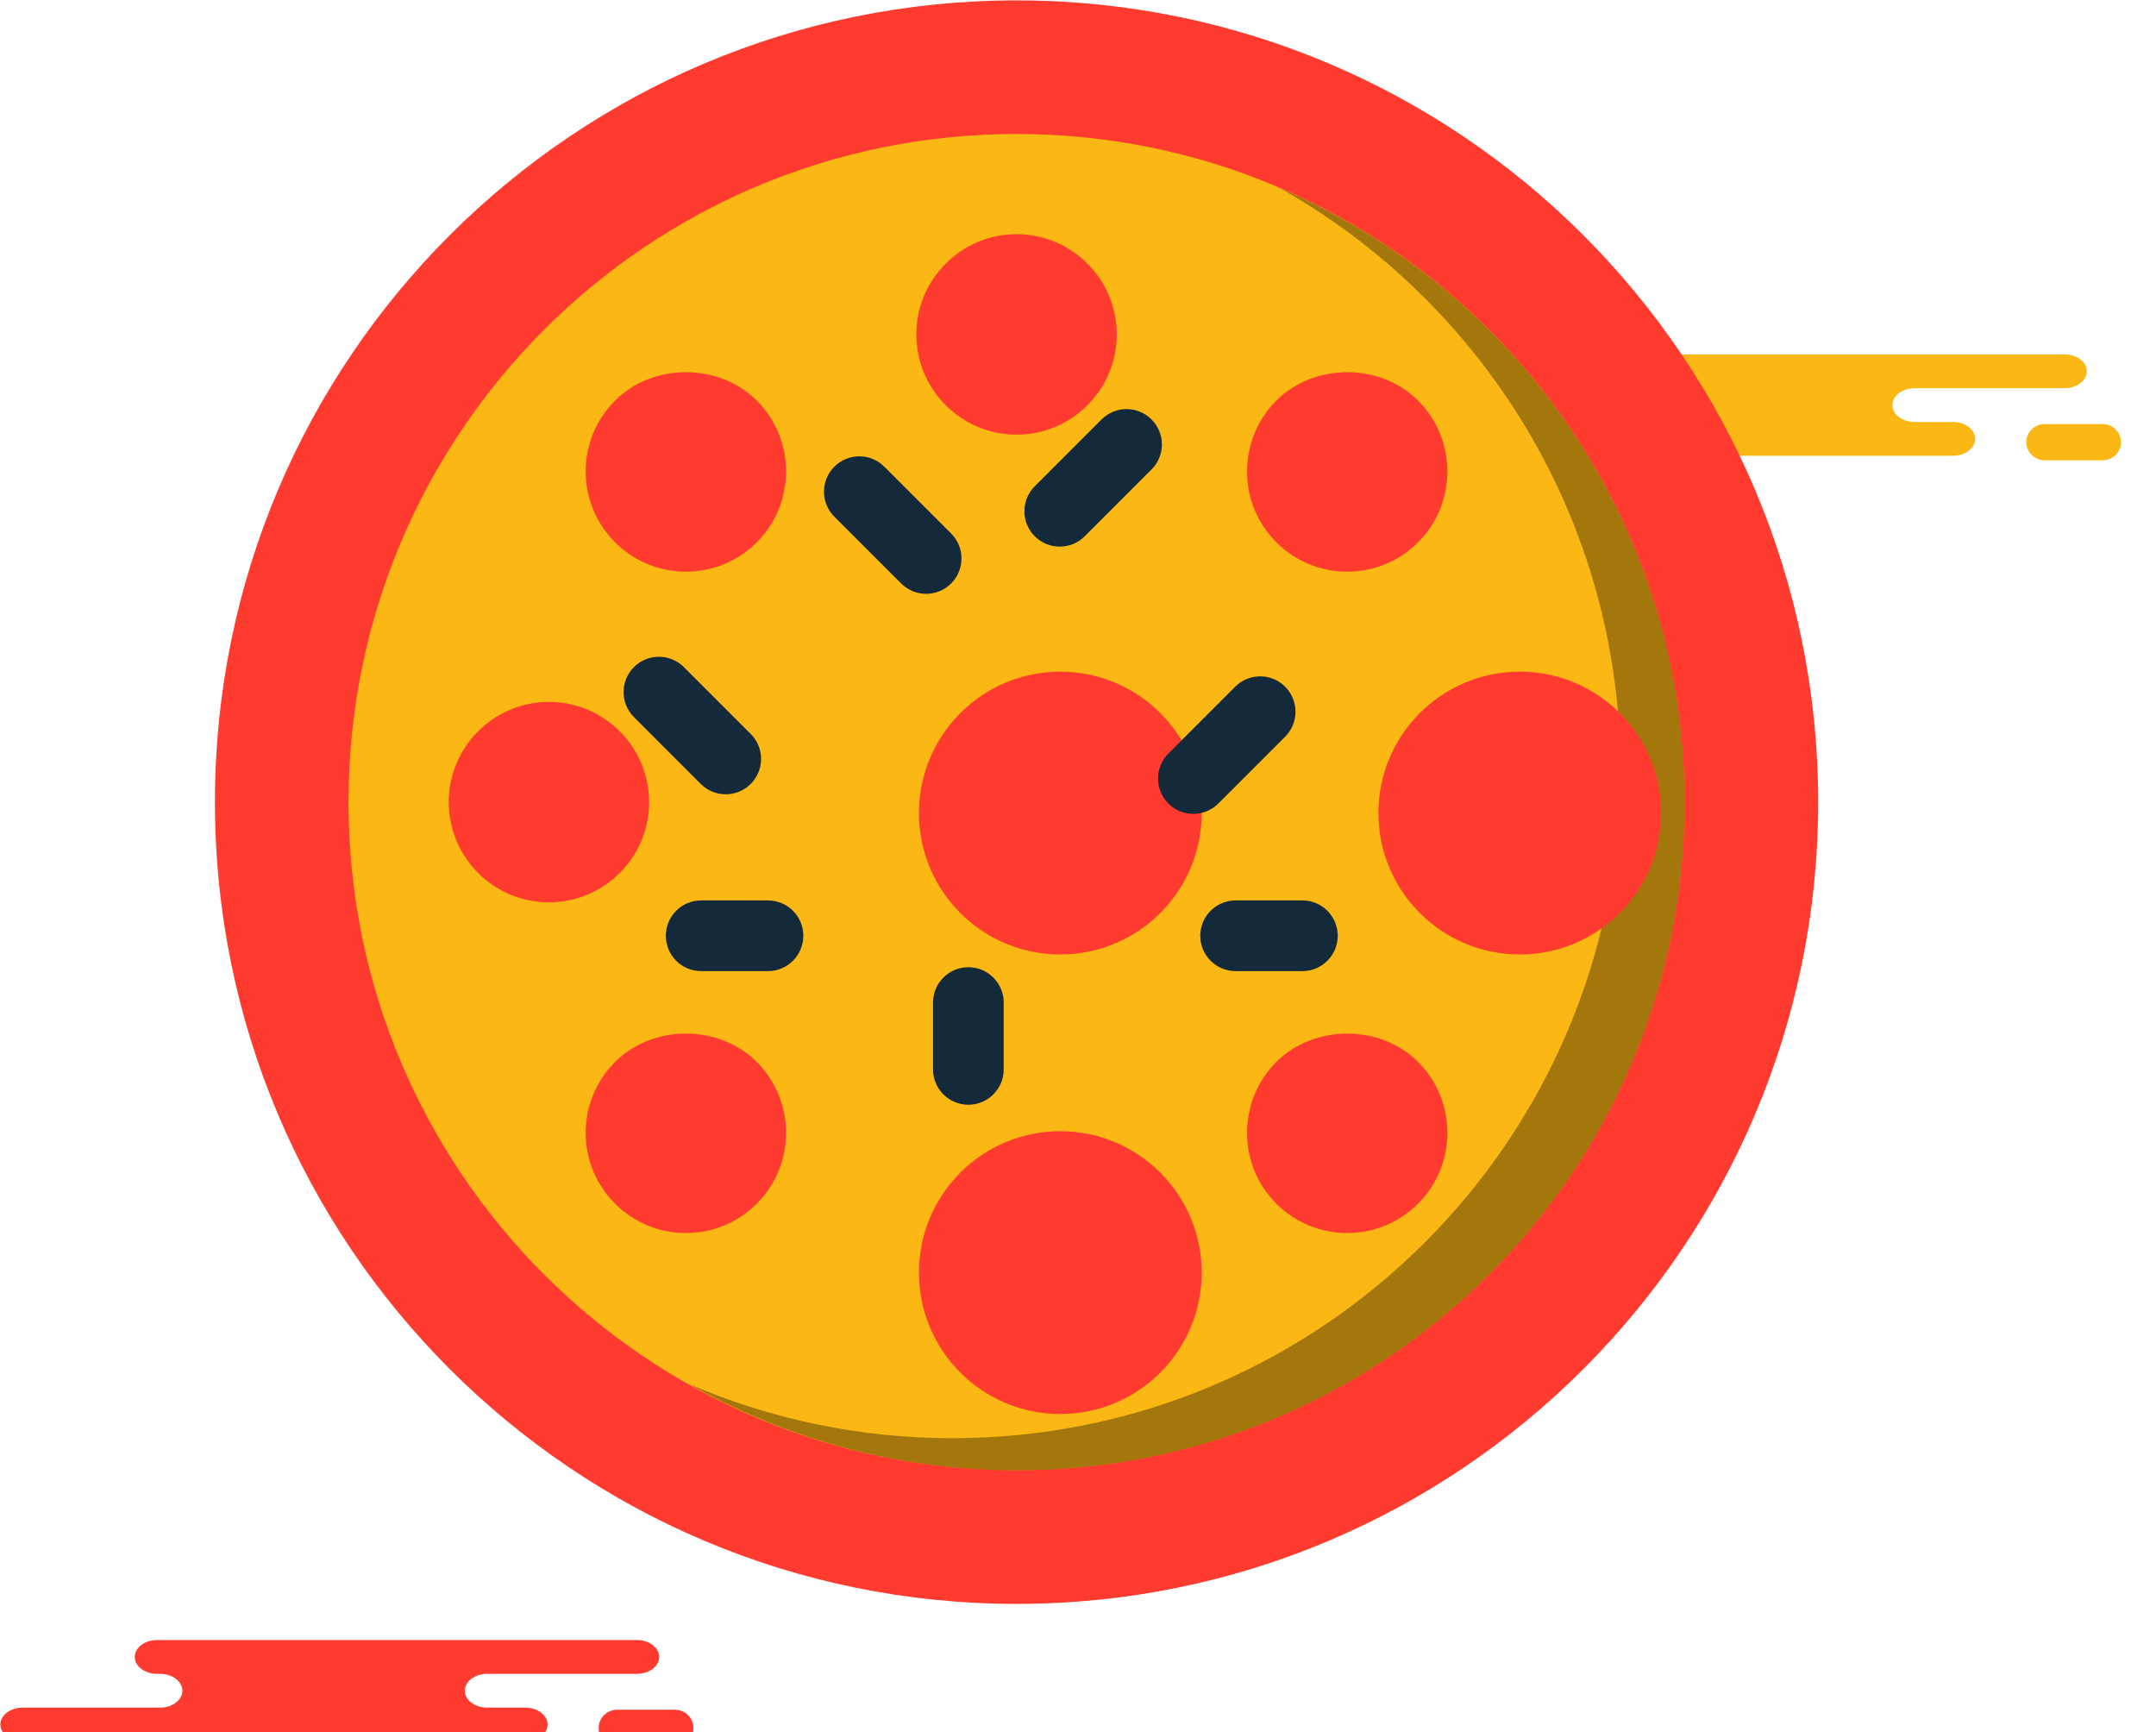 <svg xmlns="http://www.w3.org/2000/svg" xmlns:xlink="http://www.w3.org/1999/xlink" preserveAspectRatio="xMidYMid" width="61" height="49" viewBox="0 0 61 49">
  <defs>
    <style>

      .cls-3 {
        fill: #ff3a2f;
      }

      .cls-5 {
        fill: #fbb713;
      }

      .cls-9 {
        fill: #000000;
        opacity: 0.35;
      }

      .cls-19 {
        fill: #142a3b;
      }
    </style>
  </defs>
  <g id="group-331svg">
    <path d="M6.253,46.394 C6.253,46.394 4.445,46.394 4.445,46.394 C4.096,46.394 3.813,46.608 3.813,46.872 C3.813,47.136 4.096,47.350 4.445,47.350 C4.445,47.350 4.529,47.350 4.529,47.350 C4.877,47.350 5.160,47.564 5.160,47.828 C5.160,48.092 4.877,48.306 4.529,48.306 C4.529,48.306 0.642,48.306 0.642,48.306 C0.293,48.306 0.010,48.520 0.010,48.783 C0.010,49.047 0.293,49.261 0.642,49.261 C0.642,49.261 5.313,49.261 5.313,49.261 C5.313,49.261 14.862,49.261 14.862,49.261 C15.210,49.261 15.493,49.047 15.493,48.783 C15.493,48.520 15.210,48.306 14.862,48.306 C14.862,48.306 13.783,48.306 13.783,48.306 C13.434,48.306 13.151,48.092 13.151,47.828 C13.151,47.564 13.434,47.350 13.783,47.350 C13.783,47.350 18.020,47.350 18.020,47.350 C18.369,47.350 18.651,47.136 18.651,46.872 C18.651,46.608 18.369,46.394 18.020,46.394 C18.020,46.394 17.704,46.394 17.704,46.394 C17.704,46.394 6.253,46.394 6.253,46.394 Z" id="path-1" class="cls-3" fill-rule="evenodd"/>
    <path d="M17.468,49.389 C17.176,49.389 16.938,49.160 16.938,48.877 C16.938,48.594 17.176,48.365 17.468,48.365 C17.468,48.365 19.090,48.365 19.090,48.365 C19.382,48.365 19.619,48.594 19.619,48.877 C19.619,49.160 19.382,49.389 19.090,49.389 C19.090,49.389 17.468,49.389 17.468,49.389 Z" id="path-2" class="cls-3" fill-rule="evenodd"/>
    <path d="M46.644,10.026 C46.644,10.026 44.836,10.026 44.836,10.026 C44.487,10.026 44.204,10.240 44.204,10.504 C44.204,10.767 44.487,10.981 44.836,10.981 C44.836,10.981 44.920,10.981 44.920,10.981 C45.268,10.981 45.551,11.195 45.551,11.459 C45.551,11.723 45.268,11.937 44.920,11.937 C44.920,11.937 41.033,11.937 41.033,11.937 C40.684,11.937 40.401,12.151 40.401,12.415 C40.401,12.679 40.684,12.893 41.033,12.893 C41.033,12.893 45.705,12.893 45.705,12.893 C45.705,12.893 55.253,12.893 55.253,12.893 C55.601,12.893 55.884,12.679 55.884,12.415 C55.884,12.151 55.601,11.937 55.253,11.937 C55.253,11.937 54.174,11.937 54.174,11.937 C53.825,11.937 53.542,11.723 53.542,11.459 C53.542,11.195 53.825,10.981 54.174,10.981 C54.174,10.981 58.411,10.981 58.411,10.981 C58.760,10.981 59.042,10.767 59.042,10.504 C59.042,10.240 58.760,10.026 58.411,10.026 C58.411,10.026 58.095,10.026 58.095,10.026 C58.095,10.026 46.644,10.026 46.644,10.026 Z" id="path-3" class="cls-5" fill-rule="evenodd"/>
    <path d="M57.859,13.021 C57.567,13.021 57.330,12.791 57.330,12.509 C57.330,12.226 57.567,11.996 57.859,11.996 C57.859,11.996 59.481,11.996 59.481,11.996 C59.773,11.996 60.010,12.226 60.010,12.509 C60.010,12.791 59.773,13.021 59.481,13.021 C59.481,13.021 57.859,13.021 57.859,13.021 Z" id="path-4" class="cls-5" fill-rule="evenodd"/>
    <path d="M28.762,0.011 C16.236,0.011 6.081,10.166 6.081,22.691 C6.081,35.216 16.236,45.371 28.762,45.371 C41.287,45.371 51.442,35.216 51.442,22.691 C51.442,10.166 41.287,0.011 28.762,0.011 C28.762,0.011 28.762,0.011 28.762,0.011 Z" id="path-5" class="cls-3" fill-rule="evenodd"/>
    <path d="M28.762,3.790 C18.322,3.790 9.861,12.251 9.861,22.691 C9.861,33.131 18.322,41.592 28.762,41.592 C39.200,41.592 47.662,33.131 47.662,22.691 C47.662,12.251 39.200,3.790 28.762,3.790 C28.762,3.790 28.762,3.790 28.762,3.790 Z" id="path-6" class="cls-5" fill-rule="evenodd"/>
    <path d="M36.220,5.325 C41.963,8.568 45.848,14.717 45.848,21.783 C45.848,32.224 37.385,40.684 26.947,40.684 C24.297,40.684 21.777,40.134 19.488,39.150 C22.229,40.698 25.389,41.592 28.762,41.592 C39.200,41.592 47.662,33.131 47.662,22.691 C47.662,14.902 42.948,8.218 36.220,5.325 Z" id="path-7" class="cls-9" fill-rule="evenodd"/>
    <path d="M28.762,12.296 C27.198,12.296 25.927,11.024 25.927,9.461 C25.927,7.897 27.198,6.625 28.762,6.625 C30.325,6.625 31.597,7.897 31.597,9.461 C31.597,11.024 30.325,12.296 28.762,12.296 Z" id="path-8" class="cls-3" fill-rule="evenodd"/>
    <circle id="circle-1" class="cls-3" cx="30" cy="36" r="4"/>
    <path d="M15.531,25.526 C13.968,25.526 12.696,24.254 12.696,22.691 C12.696,21.128 13.968,19.856 15.531,19.856 C17.095,19.856 18.366,21.128 18.366,22.691 C18.366,24.254 17.095,25.526 15.531,25.526 Z" id="path-9" class="cls-3" fill-rule="evenodd"/>
    <circle id="circle-2" class="cls-3" cx="43" cy="23" r="4"/>
    <path d="M19.407,16.172 C18.651,16.172 17.938,15.876 17.403,15.341 C16.867,14.804 16.571,14.092 16.571,13.335 C16.572,12.578 16.868,11.866 17.404,11.332 C18.472,10.261 20.341,10.261 21.412,11.332 C22.517,12.438 22.517,14.236 21.412,15.341 C20.876,15.876 20.164,16.172 19.407,16.172 Z" id="path-10" class="cls-3" fill-rule="evenodd"/>
    <path d="M38.117,34.880 C37.360,34.880 36.648,34.585 36.112,34.050 C35.007,32.948 35.006,31.150 36.110,30.041 C37.187,28.971 39.052,28.971 40.122,30.041 C41.228,31.146 41.228,32.944 40.122,34.050 C39.586,34.585 38.874,34.880 38.117,34.880 Z" id="path-11" class="cls-3" fill-rule="evenodd"/>
    <path d="M19.407,34.880 C18.649,34.880 17.937,34.585 17.402,34.050 C16.868,33.516 16.572,32.804 16.571,32.047 C16.571,31.290 16.867,30.578 17.403,30.041 C18.474,28.971 20.341,28.971 21.412,30.041 C22.517,31.150 22.517,32.948 21.411,34.050 C20.875,34.585 20.164,34.880 19.407,34.880 Z" id="path-12" class="cls-3" fill-rule="evenodd"/>
    <path d="M38.117,16.172 C37.360,16.172 36.648,15.876 36.112,15.341 C35.006,14.236 35.006,12.438 36.112,11.332 C37.186,10.261 39.049,10.261 40.121,11.332 C41.228,12.438 41.228,14.236 40.122,15.341 C39.585,15.876 38.873,16.172 38.117,16.172 Z" id="path-13" class="cls-3" fill-rule="evenodd"/>
    <circle id="circle-3" class="cls-3" cx="30" cy="23" r="4"/>
    <path d="M26.204,16.798 C25.948,16.798 25.692,16.701 25.497,16.505 C25.497,16.505 23.606,14.616 23.606,14.616 C23.216,14.226 23.216,13.592 23.606,13.202 C23.997,12.811 24.630,12.811 25.020,13.202 C25.020,13.202 26.911,15.092 26.911,15.092 C27.301,15.482 27.301,16.115 26.911,16.505 C26.715,16.701 26.459,16.798 26.204,16.798 Z" id="path-14" class="cls-19" fill-rule="evenodd"/>
    <path d="M29.983,15.463 C29.727,15.463 29.472,15.365 29.276,15.170 C28.886,14.779 28.886,14.146 29.276,13.756 C29.276,13.756 31.166,11.866 31.166,11.866 C31.557,11.475 32.190,11.475 32.581,11.866 C32.971,12.256 32.971,12.889 32.581,13.279 C32.581,13.279 30.690,15.170 30.690,15.170 C30.495,15.365 30.239,15.463 29.983,15.463 Z" id="path-15" class="cls-19" fill-rule="evenodd"/>
    <path d="M20.533,22.469 C20.277,22.469 20.021,22.371 19.826,22.176 C19.826,22.176 17.936,20.286 17.936,20.286 C17.545,19.895 17.545,19.263 17.936,18.872 C18.327,18.481 18.959,18.481 19.350,18.872 C19.350,18.872 21.240,20.762 21.240,20.762 C21.631,21.153 21.631,21.785 21.240,22.176 C21.045,22.371 20.789,22.469 20.533,22.469 Z" id="path-16" class="cls-19" fill-rule="evenodd"/>
    <path d="M21.728,27.471 C21.728,27.471 19.838,27.471 19.838,27.471 C19.286,27.471 18.838,27.023 18.838,26.471 C18.838,25.919 19.286,25.471 19.838,25.471 C19.838,25.471 21.728,25.471 21.728,25.471 C22.281,25.471 22.728,25.919 22.728,26.471 C22.728,27.023 22.281,27.471 21.728,27.471 Z" id="path-17" class="cls-19" fill-rule="evenodd"/>
    <path d="M27.398,31.251 C26.846,31.251 26.398,30.803 26.398,30.251 C26.398,30.251 26.398,28.361 26.398,28.361 C26.398,27.809 26.846,27.361 27.398,27.361 C27.951,27.361 28.398,27.809 28.398,28.361 C28.398,28.361 28.398,30.251 28.398,30.251 C28.398,30.803 27.951,31.251 27.398,31.251 Z" id="path-18" class="cls-19" fill-rule="evenodd"/>
    <path d="M36.849,27.471 C36.849,27.471 34.959,27.471 34.959,27.471 C34.407,27.471 33.959,27.023 33.959,26.471 C33.959,25.919 34.407,25.471 34.959,25.471 C34.959,25.471 36.849,25.471 36.849,25.471 C37.401,25.471 37.849,25.919 37.849,26.471 C37.849,27.023 37.401,27.471 36.849,27.471 Z" id="path-19" class="cls-19" fill-rule="evenodd"/>
    <path d="M33.764,23.023 C33.508,23.023 33.252,22.925 33.057,22.730 C32.666,22.339 32.666,21.706 33.057,21.316 C33.057,21.316 34.947,19.426 34.947,19.426 C35.337,19.035 35.970,19.035 36.361,19.426 C36.751,19.816 36.751,20.449 36.361,20.840 C36.361,20.840 34.471,22.730 34.471,22.730 C34.275,22.925 34.019,23.023 33.764,23.023 Z" id="path-20" class="cls-19" fill-rule="evenodd"/>
  </g>
</svg>
